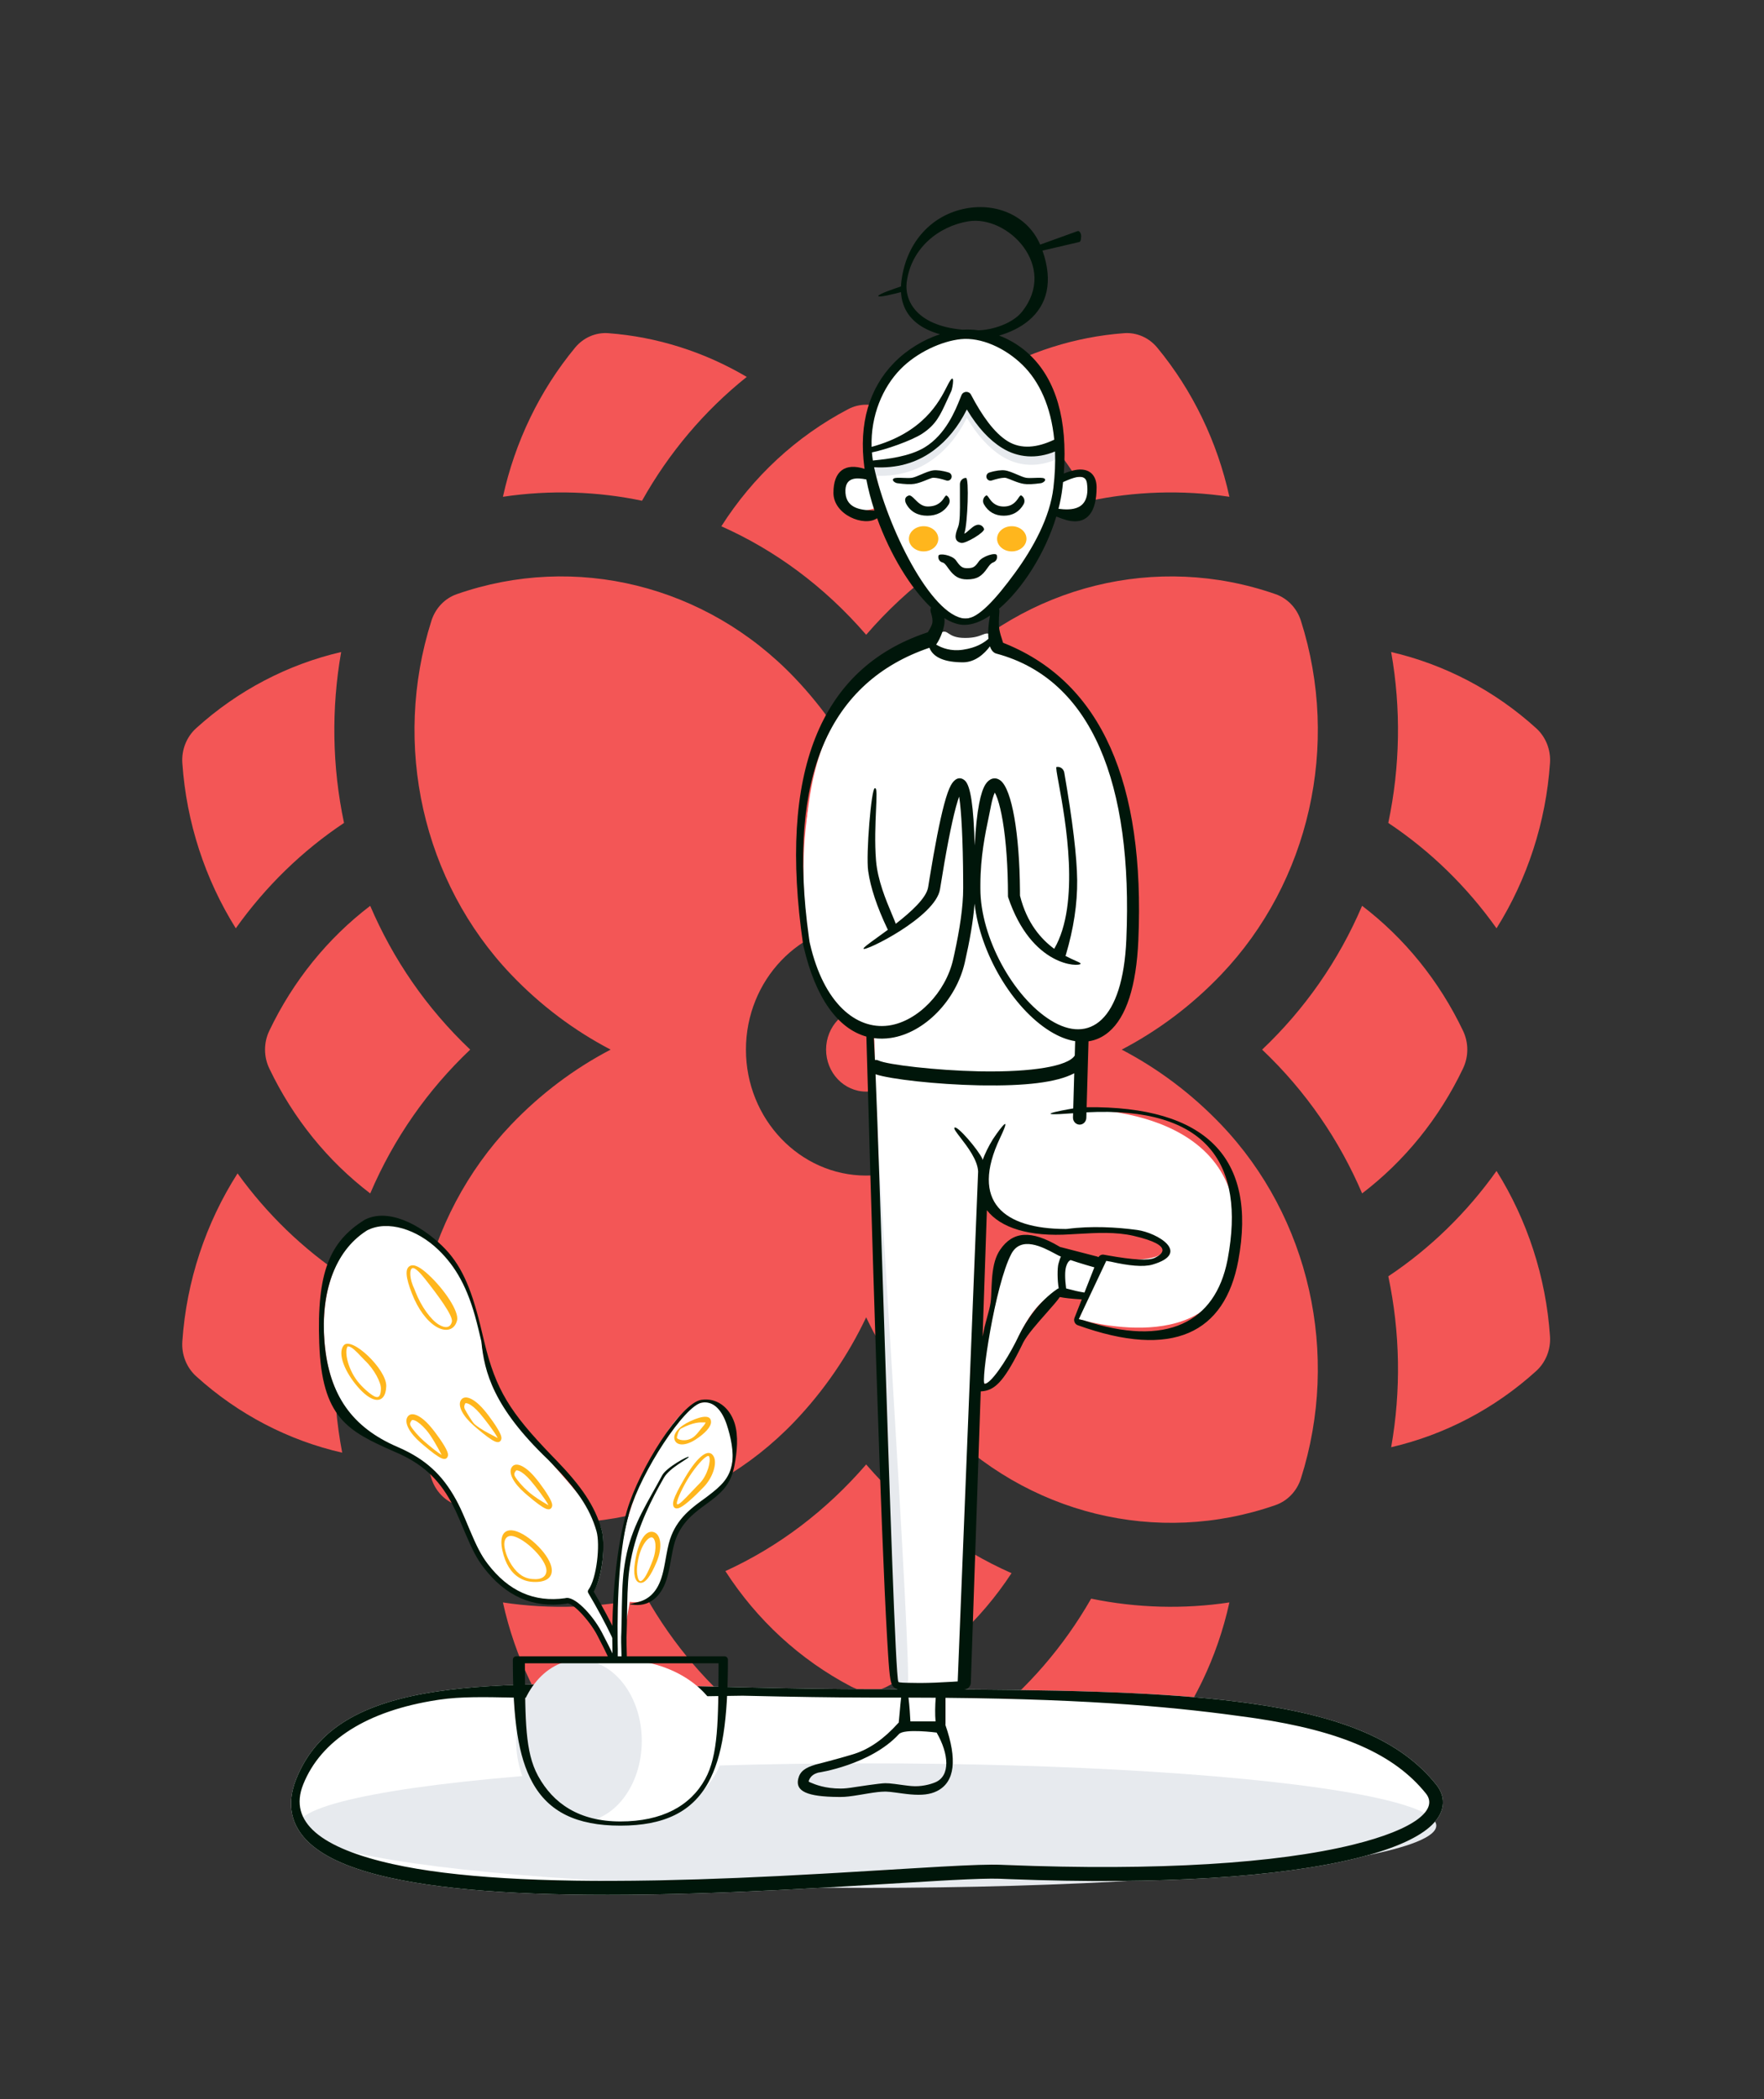 <svg width="390" height="464" viewBox="0 0 390 464" fill="none" xmlns="http://www.w3.org/2000/svg">
<rect x="0" y="0" width="390" height="464" fill="#333333" stroke="none"/>
<path fill-rule="evenodd" clip-rule="evenodd" d="M165.096 83.309C155.723 90.795 147.873 100.093 141.948 110.679C132.242 108.649 121.782 108.218 111.192 109.806C113.85 97.712 119.296 86.328 127.164 76.819C128.995 74.617 131.706 73.435 134.488 73.645C145.315 74.45 155.77 77.809 165.096 83.309ZM191.499 140.307C200.877 129.453 211.85 121.512 223.519 116.327C216.573 105.42 206.969 96.456 195.463 90.43C192.97 89.124 190.029 89.124 187.536 90.43C176.03 96.456 166.425 105.42 159.479 116.327C171.15 121.512 182.121 129.453 191.499 140.307ZM247.997 231.999C256.089 227.774 263.513 222.193 269.987 215.413C289.52 194.947 296.36 164.676 287.613 137.195C286.732 134.429 284.653 132.252 282.013 131.33C255.799 122.18 226.892 129.313 207.335 149.791C200.861 156.571 195.528 164.348 191.499 172.83C187.471 164.348 182.137 156.571 175.664 149.791C156.124 129.332 127.223 122.167 100.986 131.33C98.339 132.252 96.266 134.429 95.386 137.195C86.65 164.651 93.46 194.929 113.011 215.413C119.479 222.187 126.91 227.774 135.002 231.999C126.91 236.225 119.485 241.805 113.011 248.586C93.478 269.051 86.638 299.323 95.386 326.804C96.266 329.569 98.345 331.747 100.986 332.669C127.199 341.819 156.107 334.686 175.664 314.208C182.137 307.427 187.471 299.65 191.499 291.169C195.528 299.65 200.861 307.427 207.335 314.208C226.981 334.785 255.917 341.782 282.013 332.669C284.659 331.747 286.732 329.569 287.613 326.804C296.349 299.347 289.538 269.07 269.987 248.586C263.519 241.811 256.089 236.225 247.997 231.999ZM323.466 236.151C318.162 247.262 310.477 256.672 301.151 263.78C296.139 252.074 288.805 241.254 279.042 231.999C288.408 223.121 295.923 212.433 301.145 200.212C310.471 207.321 318.162 216.737 323.466 227.848C324.712 230.459 324.712 233.54 323.466 236.151ZM81.854 263.786C87.076 251.566 94.59 240.877 103.957 231.999C94.194 222.745 86.86 211.924 81.848 200.218C72.521 207.327 64.837 216.737 59.532 227.848C58.286 230.459 58.286 233.54 59.532 236.151C64.837 247.262 72.527 256.678 81.854 263.786ZM223.637 347.721C216.733 358.251 207.329 366.912 196.112 372.789C193.681 374.057 190.76 374.128 188.192 372.789C176.815 366.831 167.3 358.003 160.371 347.263C172.112 341.894 182.655 333.927 191.499 323.692C200.892 334.562 211.9 342.519 223.637 347.721ZM339.656 303.016C330.424 311.399 319.337 317.153 307.571 319.881C309.774 307.409 309.574 294.577 306.939 282.105C316.165 275.956 324.281 268.074 330.867 258.812C337.654 269.651 341.794 282.241 342.686 295.345C342.887 298.258 341.759 301.098 339.656 303.016ZM255.835 387.179C263.708 377.671 269.148 366.281 271.806 354.186C261.708 355.716 251.238 355.42 241.239 353.351C235.191 363.918 227.211 373.167 217.707 380.578C227.081 386.146 237.613 389.543 248.51 390.353C248.723 390.372 248.93 390.378 249.142 390.378C251.7 390.378 254.145 389.221 255.835 387.179ZM134.488 390.353C145.681 389.518 156.479 385.961 166.036 380.133C156.703 372.746 148.871 363.571 142.923 353.116C132.628 355.378 121.771 355.794 111.192 354.192C113.85 366.287 119.296 377.671 127.164 387.179C128.853 389.221 131.299 390.378 133.856 390.378C134.069 390.378 134.275 390.372 134.488 390.353ZM271.806 109.806C261.217 108.218 250.757 108.649 241.05 110.679C235.126 100.093 227.276 90.795 217.902 83.309C227.229 77.809 237.684 74.45 248.51 73.645C251.292 73.435 254.004 74.617 255.835 76.819C263.702 86.328 269.148 97.712 271.806 109.806ZM43.342 304.173C52.634 312.612 63.797 318.384 75.652 321.087C73.212 308.238 73.342 294.973 76.065 282.105C67.016 276.079 59.036 268.389 52.521 259.357C45.504 270.332 41.216 283.151 40.312 296.501C40.111 299.415 41.24 302.255 43.342 304.173ZM342.686 168.654C341.794 181.757 337.654 194.347 330.867 205.186C324.281 195.919 316.165 188.043 306.933 181.893C309.568 169.427 309.774 156.59 307.571 144.118C319.337 146.846 330.424 152.6 339.656 160.983C341.759 162.9 342.887 165.74 342.686 168.654ZM52.132 205.186C58.717 195.925 66.833 188.043 76.059 181.893C73.425 169.421 73.23 156.584 75.427 144.118C63.661 146.846 52.575 152.6 43.342 160.983C41.24 162.9 40.111 165.74 40.312 168.654C41.204 181.757 45.345 194.347 52.132 205.186ZM164.919 231.999C164.919 216.65 176.845 204.159 191.499 204.159C206.154 204.159 218.079 216.65 218.079 231.999C218.079 247.348 206.154 259.839 191.499 259.839C176.845 259.839 164.919 247.348 164.919 231.999ZM182.639 231.999C182.639 237.122 186.609 241.279 191.499 241.279C196.39 241.279 200.359 237.122 200.359 231.999C200.359 226.877 196.39 222.719 191.499 222.719C186.609 222.719 182.639 226.877 182.639 231.999Z" fill="#F35656"/>
<path d="M122.571 372.237C112.052 372.325 103.783 372.815 96.782 373.848C79.95 376.334 69.942 382.171 65.509 393.18C63.246 398.801 64.335 403.658 68.491 407.441C72.059 410.689 77.863 413.145 85.764 414.944L86.205 415.043C99.721 418.048 118.911 419.135 143.247 418.753L144.743 418.728C156.176 418.522 167.898 418.03 182.007 417.235L196.055 416.401C200.99 416.103 206.075 415.797 207.885 415.696L210.334 415.563C215.533 415.292 218.885 415.191 220.954 415.259L223.273 415.351C256.81 416.637 282.981 414.881 299.819 410.74C307.499 408.851 312.994 406.509 316.067 403.844C319.395 400.957 319.97 397.483 317.502 394.415C309.805 384.844 297.172 379.436 276.761 376.553L275.707 376.407C258.748 374.102 237.656 373.394 197.574 373.366L191.807 373.36C184.007 373.337 176.54 373.225 166.628 373.003L142.246 372.422C134.949 372.263 130.844 372.213 126.271 372.22L122.571 372.237Z" fill="white"/>
<ellipse cx="191.686" cy="403.519" rx="125.857" ry="13.76" fill="#E7EAEE"/>
<path fill-rule="evenodd" clip-rule="evenodd" d="M217.5 305.822C219.785 306.244 221.35 303.906 224.888 296.11L225.148 295.545L225.406 295.006C229.622 286.321 234.499 283.552 240.035 286.7L242.256 279.833L241.51 279.474L240.792 279.135C229.3 273.756 223.093 273.429 222.171 278.154L222.08 278.67L222.003 279.086C221.328 282.688 219.679 289.625 218.486 295.531L218.285 296.538C217.289 301.599 216.706 305.675 217.5 305.822Z" fill="white"/>
<path fill-rule="evenodd" clip-rule="evenodd" d="M193.026 236.172C193.026 236.172 209.827 238.504 218.325 238.1C226.823 237.696 239.25 233.974 239.25 233.974L238.955 245.213C238.955 245.213 278.598 244.375 272.612 278.389C268.669 300.793 238.498 291.58 238.498 291.58L244.268 278.389C244.268 278.389 262.365 279.76 255.775 273.993C254.553 272.923 246.738 271.447 236.454 271.736C227.62 271.983 219.947 269.212 219.149 266.723C216.156 257.393 220.502 252.485 220.502 252.485C220.502 252.485 216.298 254.628 217.096 259.839C217.893 265.05 212.018 371.747 212.018 371.747C212.018 371.747 206.702 372.734 204.029 372.734C201.356 372.734 197.676 371.747 197.676 371.747L193.026 236.172Z" fill="white"/>
<path fill-rule="evenodd" clip-rule="evenodd" d="M193.026 236.172C193.026 236.172 201.888 372.627 200.654 372.413C199.724 372.252 197.676 371.747 197.676 371.747L193.026 236.172Z" fill="#E7EAEE"/>
<path fill-rule="evenodd" clip-rule="evenodd" d="M200.324 373.849C200.906 379.218 199.817 381.37 199.961 381.37C202.336 381.37 203.754 381.321 207.564 381.01C207.564 381.01 207.351 378.698 207.351 377.61C207.351 376.311 207.564 373.849 207.564 373.849H200.324Z" fill="white"/>
<path d="M194.453 112.007C194.453 112.007 185.593 115.492 185.593 108.932C185.593 102.372 192.429 105.642 192.429 105.642" fill="white"/>
<path d="M233.437 112.692C235.297 113.125 241.116 116.926 241.116 107.723C241.116 103.331 234.471 106.504 234.471 106.504" fill="white"/>
<path d="M212.293 74.312C204.974 75.056 189.633 82.346 192.426 103.175C194.591 119.321 206.122 136.725 213.207 136.725C220.163 136.725 231.875 122.074 233.576 107.649C237.049 78.19 219.613 73.568 212.293 74.312Z" fill="white"/>
<path fill-rule="evenodd" clip-rule="evenodd" d="M212.565 89.217C212.954 88.271 214.211 88.208 214.685 89.111C217.1 93.713 219.806 96.921 222.783 98.757C225.789 100.611 229.336 100.794 232.954 99.095C233.549 98.815 234.248 99.094 234.515 99.718C234.782 100.341 234.516 101.073 233.921 101.353C229.609 103.378 225.255 103.153 221.584 100.89C218.723 99.125 216.147 96.321 213.843 92.493L213.759 92.35L213.683 92.505C211.823 96.204 209.423 99.158 206.484 101.353L206.189 101.57C202.489 104.237 198.147 105.422 193.205 105.13C192.554 105.091 192.056 104.507 192.093 103.825C192.129 103.143 192.687 102.621 193.339 102.659C197.772 102.921 201.594 101.877 204.849 99.531C208.135 97.162 210.706 93.734 212.565 89.217Z" fill="#E7EAEE"/>
<path fill-rule="evenodd" clip-rule="evenodd" d="M250.347 207.733C249.634 221.774 244.625 227.732 238.366 228.588C237.534 228.702 238.698 233.706 237.974 234.362C233.849 238.1 226.576 238.261 215.171 238.37C204.847 238.468 198.189 237.595 193.562 235.608C193.208 235.456 193.527 229.158 193.161 229.124C187.365 228.588 180.688 223.2 179.065 208.547C173.572 158.935 190.094 149.346 205.819 141.441C206.672 141.013 207.136 140.266 207.983 139.841C209.771 138.945 209.305 141.007 213.368 141.007C217.431 141.007 217.431 139.391 219.261 140.307C219.944 140.648 220.057 142.782 220.736 143.158C236.828 152.052 252.316 168.924 250.347 207.733Z" fill="white"/>
<path fill-rule="evenodd" clip-rule="evenodd" d="M220.736 143.158C241.986 151.213 251.857 172.738 250.347 207.733C248.537 249.69 203.04 212.129 218.208 175.983C221.821 167.372 226.569 203.833 226.621 203.987C227.831 207.572 231.526 210.353 235.263 211.839C235.263 211.839 236.935 186.567 234.028 174.652C231.293 163.445 220.736 143.158 220.736 143.158Z" fill="white"/>
<path fill-rule="evenodd" clip-rule="evenodd" d="M207.053 134.869C207.053 134.869 207.65 136.744 207.442 137.903C207.235 139.062 205.967 140.937 205.967 140.937C205.967 140.937 170.691 152.207 178.86 208.455C187.947 249.247 219.806 222.719 214.278 190.193C214.049 166.04 208.828 174.218 204.907 200.832C203.947 207.343 192.158 209.192 192.158 209.192" fill="white"/>
<ellipse cx="223.691" cy="119.093" rx="3.249" ry="2.784" fill="#FFB61D"/>
<ellipse cx="204.199" cy="119.093" rx="3.249" ry="2.784" fill="#FFB61D"/>
<path d="M207.476 122.848C207.616 122.181 210.525 122.704 211.343 123.844L211.595 124.197C212.358 125.255 212.822 125.589 213.806 125.589C215.062 125.589 215.49 125.353 216.204 124.374L216.395 124.105C217.224 122.915 220.15 122.051 220.372 122.694C220.594 123.336 220.277 124.046 219.663 124.278C219.203 124.452 218.942 124.681 218.493 125.296L218.283 125.593C217.057 127.352 216.037 128.064 213.806 128.064C211.994 128.064 210.944 127.353 209.825 125.846L209.454 125.331L209.287 125.103C208.918 124.614 208.693 124.416 208.431 124.338L208.375 124.323C207.738 124.176 207.335 123.515 207.476 122.848Z" fill="#00160A"/>
<path d="M209.771 104.451C208.363 104 207.08 103.871 206.338 103.965C205.54 104.067 204.53 104.498 203.599 104.896C202.853 105.214 202.157 105.512 201.66 105.601C201.166 105.69 200.425 105.661 199.703 105.633C198.791 105.597 197.909 105.563 197.594 105.769C197.03 106.137 197.872 106.733 198.364 106.801C200.066 107.037 201.306 107.093 202.127 106.955C202.856 106.833 203.513 106.622 204.407 106.263L205.339 105.891C205.959 105.65 206.119 105.611 206.338 105.606L206.492 105.606C207.116 105.622 208.038 105.818 209.231 106.201C209.705 106.353 210.21 106.084 210.359 105.601C210.508 105.118 210.245 104.603 209.771 104.451Z" fill="#00160A"/>
<path d="M213.253 117.729C213.92 115.69 214.306 105.645 213.572 105.637C212.838 105.629 212.237 106.246 212.229 107.015C212.219 108.096 212.225 109.132 212.231 110.105C212.25 113.022 212.264 115.356 211.798 116.549L211.699 116.796C211.098 118.359 210.929 119.69 212.537 120.001C213.497 120.187 217.808 117.626 217.559 116.903C217.311 116.179 216.55 115.804 215.859 116.064L215.678 116.131C215.268 116.282 214.731 116.752 214.249 117.175C213.82 117.551 213.433 117.89 213.215 117.935L213.18 117.942L213.253 117.729Z" fill="#00160A"/>
<path d="M218.71 104.451C220.118 104 221.401 103.871 222.143 103.965C222.941 104.067 223.951 104.498 224.882 104.896C225.628 105.214 226.324 105.512 226.821 105.601C227.315 105.69 228.055 105.661 228.777 105.633C229.69 105.597 230.572 105.563 230.887 105.769C231.451 106.137 230.609 106.733 230.117 106.801C228.415 107.037 227.175 107.093 226.354 106.955C225.625 106.833 224.968 106.622 224.074 106.263L223.142 105.891C222.521 105.65 222.362 105.611 222.143 105.606L221.989 105.606C221.365 105.622 220.443 105.818 219.25 106.201C218.776 106.353 218.27 106.084 218.121 105.601C217.972 105.118 218.236 104.603 218.71 104.451Z" fill="#00160A"/>
<path d="M226.315 111.445C226.686 110.782 226.473 109.929 225.84 109.54C225.617 109.403 225.44 109.664 225.171 110.058C224.678 110.782 223.878 111.958 221.919 111.958C219.946 111.958 219.137 110.771 218.644 110.049C218.382 109.664 218.209 109.411 217.999 109.54C217.365 109.929 217.153 110.782 217.524 111.445C218.461 113.119 219.985 113.989 221.919 113.989C223.854 113.989 225.378 113.119 226.315 111.445Z" fill="#00160A"/>
<path d="M209.349 109.571C209.966 109.987 210.144 110.849 209.746 111.495C208.729 113.15 207.103 113.989 205.035 113.989C202.952 113.989 201.343 113.134 200.395 111.447C200.023 110.784 199.88 109.89 200.867 109.541C201.299 109.389 201.736 109.83 202.276 110.375C202.972 111.077 203.839 111.951 205.085 111.951C207.442 111.951 208.277 110.714 208.753 110.008C208.993 109.652 209.142 109.432 209.349 109.571Z" fill="#00160A"/>
<path fill-rule="evenodd" clip-rule="evenodd" d="M213.559 46.072C206.112 47.464 200.408 53.373 199.294 62.104C199.241 62.519 199.206 62.923 199.189 63.318C197.898 63.742 194.076 65.035 194.181 65.438C194.278 65.814 197.669 64.969 199.197 64.569C199.419 68.396 201.483 71.14 204.962 72.819C205.847 73.247 206.799 73.597 207.81 73.88C204.215 75.066 200.54 77.236 197.637 80.217C192.273 85.726 189.786 93.496 191.11 103.368C191.122 103.457 191.135 103.547 191.147 103.636C186.868 102.255 184.264 104.087 184.264 108.932C184.264 113.793 191.05 116.524 193.92 114.548C196.813 122.572 201.318 129.99 205.847 134.284C205.71 134.595 205.681 134.959 205.792 135.309C206.125 136.355 206.226 137.144 206.136 137.646L206.117 137.738C206.015 138.181 205.721 138.813 205.227 139.603L205.132 139.751L204.856 139.842C181.141 147.82 172.067 170.937 177.546 208.665L177.566 208.772L177.667 209.217C180.311 220.689 185.315 227.383 191.549 229.118C191.549 229.149 191.549 229.18 191.549 229.212C192.639 267.855 193.591 298.645 194.407 321.583L194.703 329.728L194.998 337.449C195.415 348.061 195.79 356.219 196.122 361.928L196.334 365.431C196.698 371.163 196.911 372.425 197.692 373.003L197.769 373.056L197.827 373.093C197.995 373.195 198.202 373.286 198.449 373.367C198.159 373.367 197.867 373.366 197.574 373.366L191.807 373.36C184.007 373.337 176.54 373.225 166.628 373.003L142.246 372.422C134.949 372.262 130.844 372.213 126.271 372.22L122.571 372.237C112.052 372.324 103.783 372.815 96.782 373.848C79.95 376.334 69.942 382.171 65.509 393.18C63.246 398.801 64.335 403.658 68.491 407.441C72.059 410.689 77.863 413.145 85.764 414.944L86.205 415.043C99.721 418.048 118.911 419.135 143.247 418.753L144.743 418.728C156.176 418.522 167.898 418.03 182.007 417.235L196.055 416.401C200.99 416.103 206.075 415.797 207.885 415.696L210.334 415.563C215.533 415.292 218.885 415.191 220.954 415.259L223.273 415.351C256.81 416.637 282.981 414.881 299.819 410.74C307.499 408.851 312.994 406.509 316.067 403.844C319.395 400.957 319.97 397.483 317.502 394.415C309.805 384.844 297.172 379.436 276.761 376.553L275.707 376.407C261.084 374.42 243.388 373.619 213.095 373.419L213.261 373.407C214.014 373.354 214.607 372.714 214.636 371.924L216.828 307.53C216.89 307.532 216.953 307.53 217.019 307.525C219.883 307.319 221.822 305.465 225.355 298.493L225.775 297.654L226.256 296.68C227.117 295.014 229.404 292.426 231.365 290.209L231.366 290.208C232.653 288.753 233.799 287.456 234.308 286.684C235.365 286.901 236.899 287.071 238.912 287.194L239.164 287.209L237.567 291.272L237.536 291.358C237.337 291.995 237.66 292.691 238.275 292.913C259.352 300.506 270.811 294.58 273.771 278.625C277.992 255.87 266.568 244.437 240.243 244.728L240.658 230.162C242.276 229.923 243.79 229.24 245.149 228.086C248.992 224.819 251.233 218.048 251.675 207.795C253.178 172.963 243.471 151.033 222.488 142.363L221.774 142.076L221.707 141.879C221.338 140.784 221.09 139.897 220.964 139.229L220.937 139.079C220.805 138.296 220.805 136.988 220.953 135.197C220.971 134.974 220.938 134.759 220.864 134.564C226.033 130.184 231.078 122.314 233.541 114.175L233.603 114.197C233.629 114.207 233.655 114.216 233.683 114.227L234.817 114.649C235.561 114.911 236.184 115.08 236.822 115.168C240.318 115.649 242.445 113.262 242.445 107.723C242.445 105.63 241.483 104.182 239.684 103.851C238.508 103.635 237.031 103.921 235.196 104.67C236.071 92.631 233.379 84.02 227.89 78.638C225.822 76.611 223.402 75.125 220.89 74.166C223.225 73.511 225.565 72.404 227.384 70.889C231.558 67.413 232.875 62.184 230.48 55.394L238.619 53.491L238.685 53.468C238.958 53.349 239.026 52.639 239.026 52.108C239.026 51.578 238.611 50.97 238.297 51.063L229.97 54.068C227.292 47.839 220.542 44.768 213.559 46.072ZM200.857 375.226L201.257 375.227C203.174 375.23 205.047 375.239 206.876 375.252C206.735 376.933 206.701 378.981 206.841 380.48H201.279C201.225 379.281 201.082 377.062 200.857 375.226ZM199.226 375.225C199.099 376.286 198.996 377.483 198.903 378.559C198.83 379.404 198.764 380.174 198.697 380.745C198.652 380.783 198.608 380.824 198.568 380.869C195.458 384.329 192.241 386.581 188.917 387.649L188.375 387.819C185.533 388.689 180.209 390.061 180.315 390.03C177.995 390.723 176.871 391.521 176.476 393.187C175.826 395.931 178.477 397.136 185.353 397.183L185.876 397.184C187.005 397.182 188.002 397.062 190.196 396.698L191.903 396.413C193.624 396.133 194.643 396.013 195.575 396.003L195.979 396.006C196.469 396.02 196.974 396.073 198.08 396.221L199.432 396.405C200.214 396.51 200.766 396.574 201.35 396.624C203.767 396.833 205.613 396.658 207.159 395.881C211.161 393.87 211.648 388.868 209.029 381.296C209.026 381.287 209.023 381.278 209.019 381.269C209.033 381.185 209.04 381.098 209.04 381.01V375.269C242.452 375.578 261.067 377.458 276.367 379.619L277.542 379.789C296.597 382.615 308.257 387.721 315.244 396.408C318.064 399.915 312.977 404.327 299.143 407.729C282.43 411.839 256.143 413.572 222.355 412.219L221.328 412.178C218.91 412.077 214.841 412.213 208.099 412.586L201.899 412.951C199.54 413.092 196.824 413.256 194.257 413.411C190.42 413.643 186.914 413.855 185.422 413.941L181.851 414.146C168.36 414.906 157.062 415.388 146.118 415.608L144.693 415.635C119.853 416.082 100.337 415.023 86.818 412.017C71.122 408.527 63.657 402.806 67.049 394.382C70.96 384.668 81.103 378.13 96.719 375.746L97.194 375.674C101.862 374.985 107.131 375.093 113.304 375.219C116.375 375.282 119.671 375.349 123.227 375.326L126.274 375.313C131.22 375.306 164.189 374.804 164.189 374.804C175.731 375.072 183.947 375.2 192.72 375.219L199.226 375.225ZM218.875 136.071C216.913 137.376 214.978 138.117 213.207 138.117C211.816 138.117 210.324 137.584 208.793 136.619C208.847 137.174 208.833 137.686 208.749 138.16C208.568 139.17 207.998 140.961 207.052 142.36C207.025 142.399 206.997 142.436 206.968 142.471C208.236 143.224 210.197 144.006 212.904 143.609C215.886 143.171 217.534 142.061 218.534 141.198C218.379 139.541 218.579 137.575 218.875 136.071ZM218.861 142.857C217.623 144.553 215.536 146.393 212.904 146.393C208.937 146.393 206.331 145.361 205.484 143.174C183.544 150.635 173.877 171.393 178.836 207.144L178.984 208.19L179.065 208.547C182.108 221.785 189.288 227.6 196.357 226.693L196.574 226.663C202.903 225.731 209.073 219.349 210.725 212.077L210.969 210.982C212.201 205.368 212.949 200.406 212.949 196.327L212.945 194.635C212.904 185.75 212.541 179.174 212.085 176.274L212.052 176.076L212.002 176.22C211.809 176.766 211.603 177.435 211.386 178.224L211.321 178.464C210.324 182.169 209.154 188.191 207.823 196.556C206.846 202.705 191.145 210.423 190.91 209.694C190.837 209.467 192.124 208.539 193.952 207.22L193.954 207.219L193.961 207.213C194.674 206.7 195.468 206.126 196.296 205.513C196.267 205.455 196.237 205.395 196.207 205.331C193.893 200.471 192.468 196.206 191.942 192.521C191.421 188.877 192.636 174.214 193.408 174.218L193.505 174.222C193.894 174.25 193.809 176.15 193.682 178.967C193.544 182.037 193.356 186.196 193.681 190.207C194.034 194.562 195.878 198.949 197.158 201.997C197.512 202.838 197.823 203.577 198.047 204.186C201.431 201.556 204.823 198.479 205.201 196.099L205.503 194.224C206.7 186.885 207.767 181.469 208.704 177.928L208.762 177.709C209.276 175.801 209.755 174.438 210.228 173.571C210.971 172.209 212.098 171.5 213.281 172.486C214.596 173.581 215.253 178.292 215.495 186.881C215.696 183.034 216.031 179.92 216.484 177.588C216.862 175.639 217.323 174.228 217.898 173.336C218.715 172.07 219.991 171.638 221.152 172.488L221.231 172.548C223.725 174.548 225.406 184.249 225.504 196.864L225.509 197.919L225.533 198.067C227.056 204.097 230.213 207.611 233.077 209.717C238.922 199.685 235.52 181.101 234.077 173.217C233.661 170.946 233.408 169.562 233.586 169.529C234.388 169.377 235.156 169.935 235.302 170.776C237.149 181.472 238.099 189.38 238.151 194.54C238.203 199.76 237.368 205.261 235.653 211.041C235.628 211.125 235.597 211.205 235.561 211.281C236.434 211.751 237.202 212.091 237.78 212.347C238.528 212.678 238.961 212.87 238.905 213.024C238.643 213.742 228.05 213.742 222.868 198.263C222.85 198.209 222.851 198.132 222.851 198.063L222.851 198.039C222.851 191.582 222.429 185.825 221.687 181.433C221.349 179.433 220.955 177.781 220.533 176.568L220.477 176.409C220.289 175.889 220.104 175.482 219.946 175.2L219.939 175.187L219.906 175.256C219.628 175.856 219.343 176.831 219.088 178.143L219.047 178.361C218.917 179.053 218.757 179.821 218.58 180.661C217.821 184.286 216.775 189.272 216.751 195.485L216.75 196.413C216.75 207.251 224.024 220.375 232.293 225.518C240.886 230.861 248.246 225.609 249.02 207.67C250.506 173.223 241.425 150.142 220.285 144.467C219.594 144.282 219.141 143.683 218.861 142.857ZM215.466 199.733C215.165 203.58 214.398 207.932 213.31 212.721C211.415 221.067 204.402 228.322 196.944 229.42C195.655 229.61 194.399 229.621 193.184 229.455C193.259 230.591 193.344 232.228 193.438 234.293C193.704 234.255 193.983 234.291 194.246 234.415C196.192 235.331 206.964 236.598 216.321 236.794L217.016 236.807C228.146 236.982 236.117 235.686 237.614 233.307L237.705 230.13C235.903 229.846 234.021 229.095 232.117 227.911C223.885 222.792 216.718 210.759 215.466 199.733ZM186.922 108.932C186.692 105.327 189.479 105.564 191.537 105.975C191.975 108.259 192.585 110.565 193.331 112.837L193.226 112.834C190.94 112.767 187.16 112.658 186.922 108.932ZM235.033 106.559C234.991 106.975 234.945 107.395 234.895 107.82C234.714 109.354 234.416 110.909 234.019 112.462C236.682 112.792 241.141 112.974 240.308 106.779C239.984 104.366 237.015 105.675 235.033 106.559ZM212.81 72.874C213.946 72.803 215.123 72.845 216.315 73.002C219.332 72.963 223.846 71.522 225.914 68.952C234.027 58.872 222.778 47.451 214.04 48.928C207.551 50.024 201.429 54.796 200.454 62.431C199.986 66.099 202.273 71.94 212.81 72.874ZM195.456 291.923C196.69 329.838 198.018 370.654 198.618 371.747C198.719 371.938 200.259 371.953 201.48 371.965L201.482 371.965H201.488C201.808 371.968 202.107 371.971 202.351 371.977L203.008 371.988L203.754 371.989C205.563 371.979 207.843 371.891 210.591 371.722L211.736 371.649L216.252 258.929C216.128 256.365 213.87 253.435 212.351 251.464C211.448 250.291 210.806 249.459 211.033 249.246C211.633 248.684 216.327 254.197 217.192 256.147C217.209 256.213 217.227 256.302 217.248 256.41C217.781 254.947 218.531 253.412 219.507 251.817C219.859 251.242 224.326 244.752 221.139 251.443C214.316 265.771 222.045 271.595 235.537 271.646L235.587 271.646L235.593 271.646C235.705 271.647 235.788 271.648 235.972 271.624C241.225 270.924 246.926 271.247 251.417 271.861C255.831 272.464 263.461 276.966 254.825 279.507C252.761 280.115 249.445 279.748 245.616 278.876L244.579 278.696L238.498 291.58L239.548 291.818C257.977 297.955 268.665 292.228 271.369 278.582L271.451 278.153C275.309 257.356 267.028 244.486 240.21 245.859L240.175 247.08C240.151 247.934 239.47 248.605 238.655 248.579C237.839 248.554 237.199 247.84 237.223 246.987L237.25 246.06C227.859 246.782 234.009 245.547 237.28 244.996L237.502 237.223C233.635 239.284 226.511 240.053 217.039 239.901L216.262 239.887C207.085 239.694 196.817 238.541 193.575 237.448C194.066 249.216 194.745 270.087 195.456 291.92L195.456 291.923ZM241.949 280.124L239.757 285.699C238.238 285.457 237.191 285.176 236.405 284.964C236.145 284.894 235.913 284.832 235.703 284.782C235.417 282.566 235.424 280.959 235.691 280.011C235.923 279.187 236.258 278.722 236.695 278.513C237.637 278.835 238.746 279.186 240.021 279.566L240.981 279.847L241.949 280.124ZM233.705 284.936C233.821 284.857 233.943 284.797 234.069 284.755C233.751 282.972 233.749 280.259 234.015 279.312C234.197 278.667 234.351 278.159 234.558 277.75C234.254 277.641 233.792 277.393 233.224 277.088C230.607 275.685 225.728 273.07 223.58 277.174C219.955 284.099 216.77 305.854 217.697 305.86C219.015 305.869 222.367 300.959 224.573 296.598L224.67 296.403L225.239 295.244C226.97 291.727 229.737 287.664 233.705 284.936ZM244.053 277.327C243.58 277.24 243.112 277.46 242.858 277.87C242.757 277.805 242.646 277.756 242.525 277.725L234.346 275.609L234.166 275.502C227.947 271.82 223.925 272.133 221.119 276.234C220.124 277.688 219.626 279.516 219.386 281.942L219.358 282.249L219.323 282.667C219.291 283.088 219.266 283.522 219.24 284.058L219.14 286.295L219.122 286.634C219.091 287.161 219.06 287.504 219.015 287.827L218.987 288.02L218.896 288.539L218.841 288.807C218.809 288.951 218.771 289.117 218.721 289.323L218.575 289.902L217.688 293.255C217.53 294.021 217.38 294.742 217.24 295.418L218.191 267.487C221.179 271.372 227.528 273.418 236.598 272.827L237.346 272.783C237.697 272.764 238.051 272.744 238.409 272.724L238.42 272.723L238.485 272.72L238.499 272.719C242.449 272.496 246.736 272.255 250.619 273.159C260.304 275.412 256.343 277.483 255.49 277.929L255.439 277.955L255.413 277.969L255.302 278.024C253.938 278.66 250.737 278.531 244.688 277.443L244.053 277.327ZM180.64 391.89L180.962 391.791C180.806 391.841 192.487 390.108 198.739 383.296C199.919 382.011 207.08 382.955 207.08 382.955L207.087 382.974C209.783 387.649 210.171 392.509 206.79 393.943C205.596 394.449 203.58 394.953 201.544 394.777L201.248 394.75L200.831 394.706C200.545 394.674 200.236 394.636 199.875 394.588L197.863 394.316C196.804 394.181 196.336 394.147 195.697 394.147C194.579 394.147 189.209 394.974 189.209 394.974C187.57 395.237 186.736 395.327 185.873 395.328C182.421 395.333 180.247 394.444 179.177 393.988L179.075 393.943C178.98 393.897 178.902 393.853 178.841 393.811L178.775 393.762L178.77 393.783C178.893 393.26 179.312 392.314 180.64 391.89ZM232.896 107.82C233.233 104.956 233.345 102.28 233.255 99.791C229.163 101.494 225.066 101.181 221.584 99.034C218.723 97.269 216.147 94.465 213.843 90.637L213.759 90.495L213.683 90.649C211.823 94.348 209.423 97.302 206.484 99.497L206.189 99.714C202.501 102.372 198.175 103.559 193.252 103.277L193.272 103.368C196.079 116.309 205.835 136.247 213.368 136.725C216.25 136.908 220.431 132.033 224.309 126.748C228.495 121.042 232.127 114.34 232.896 107.82ZM226.074 80.671C229.76 84.285 232.362 89.806 233.083 97.187C233.04 97.202 232.996 97.219 232.954 97.239C229.336 98.938 225.789 99.374 222.783 97.52C219.805 95.684 217.1 91.858 214.685 87.255C214.211 86.352 212.954 86.415 212.564 87.361C212.487 87.549 212.403 87.76 212.31 87.992C211.243 90.666 209.097 96.041 204.442 98.878C201.053 100.944 196.053 101.467 193.584 101.725L193.581 101.725L193.577 101.725C193.357 101.749 193.157 101.769 192.98 101.789C192.889 101.187 192.819 100.589 192.771 99.995C195.592 99.46 201.521 97.414 203.905 95.846C206.928 93.857 207.854 91.827 209.393 88.452C209.675 87.833 209.978 87.169 210.318 86.452C210.612 85.833 211.308 81.708 209.658 84.845C209.557 85.036 209.451 85.244 209.337 85.467L209.336 85.468L209.336 85.469L209.336 85.47C207.619 88.831 204.131 95.66 192.702 98.775C192.48 91.845 195.155 85.635 199.066 81.618C202.719 77.868 208.243 75.388 212.441 74.961C216.857 74.513 222.196 76.869 226.074 80.671Z" fill="#00160A"/>
<path fill-rule="evenodd" clip-rule="evenodd" d="M106.515 296.856C105.808 288.962 102.3 281.148 96.742 275.783C92.695 271.876 86.895 268.605 81.483 271.402C73.156 276.608 70.92 287.29 71.76 296.856C72.8 308.711 78.088 316.022 88.245 320.389C93.969 322.848 97.773 326.093 100.88 331.748C103.365 336.269 104.814 341.931 107.937 346.03C112.606 352.157 118.449 354.881 125.65 353.863C127.078 353.863 131.676 358.348 133.113 361.064C136.865 368.157 140.086 375.647 141.565 383.656C141.996 385.994 141.691 394.737 143.214 396.425C145.999 399.511 145.183 393.568 145.017 391.774C143.633 376.917 138.541 364.26 131.148 351.771C133.419 348.664 133.747 340.756 133.033 338.261C131.148 330.528 107.939 312.748 106.515 296.856Z" fill="white"/>
<path fill-rule="evenodd" clip-rule="evenodd" d="M80.63 269.61L80.589 269.634C72.854 274.469 70.025 281.226 70.581 296.912C71.164 313.394 76.872 316.316 87.118 320.825L87.43 320.961C93.182 323.433 96.81 326.655 99.778 332.056L100.015 332.497C100.534 333.476 100.997 334.475 101.65 336.001L102.82 338.781C104.399 342.512 105.405 344.474 106.885 346.416C111.741 352.789 117.815 355.512 125.139 354.477L125.208 354.462L125.276 354.439C126.411 353.972 130.269 358.082 132.005 361.364C136.223 369.336 138.946 376.288 140.302 383.285L140.394 383.773C140.481 384.247 140.539 384.976 140.606 386.361L140.698 388.411C140.72 388.889 140.741 389.305 140.763 389.698L140.776 389.932C140.996 393.746 141.358 395.924 142.194 396.85C143.311 398.087 144.341 398.321 144.906 397.246C145.228 396.634 145.303 395.648 145.234 394.259L145.206 393.795C145.19 393.558 145.17 393.311 145.146 393.047L144.955 391.099C143.601 377.59 139.195 365.332 131.415 352.049L131.264 351.792L131.36 351.631C133.222 348.412 133.901 341.203 133.009 338.084C131.483 332.754 128.466 328.441 122.976 322.753L122.02 321.767C112.737 312.149 109.623 307.188 107.071 296.603L106.193 292.941L106.171 292.851C104.075 284.389 101.876 279.353 97.717 275.339C92.727 270.522 85.713 266.983 80.63 269.61ZM96.916 276.249C100.732 279.931 103.429 284.584 105.41 292.335L105.836 294.049L106.428 296.538C107.071 303.21 109.057 311.07 121.19 322.647L121.835 323.313C127.393 329.027 130.394 333.259 131.877 338.439C132.72 341.385 131.948 348.85 130.088 351.395C129.939 351.599 129.926 351.878 130.055 352.097C137.967 365.461 142.423 377.711 143.779 391.219L143.945 392.902L143.991 393.412C144.012 393.655 144.029 393.884 144.042 394.105L144.054 394.323C144.111 395.478 144.048 396.313 143.871 396.649L143.863 396.671L143.884 396.678C143.727 396.642 143.438 396.427 143.053 396C142.518 395.407 142.172 393.394 141.971 390.125L141.929 389.39L141.775 386.086C141.713 384.834 141.656 384.131 141.567 383.615L141.554 383.539C140.205 376.23 137.409 369.026 133.039 360.764L132.943 360.585C130.899 356.824 126.93 352.614 124.937 353.254L124.925 353.257L124.981 353.25C118.079 354.226 112.411 351.685 107.808 345.644C106.368 343.754 105.382 341.803 103.762 337.952L102.927 335.963C102.046 333.884 101.502 332.713 100.801 331.439C97.756 325.897 94.007 322.514 88.203 319.957L87.879 319.816C77.834 315.498 72.769 308.323 71.757 296.799L71.728 296.455C70.875 285.812 73.925 276.634 80.966 272.079L81.174 271.946L81.153 271.957C85.716 269.599 92.248 271.742 96.916 276.249Z" fill="#00160A"/>
<path fill-rule="evenodd" clip-rule="evenodd" d="M139.233 354.052C142.65 354.602 145.627 352.506 146.773 349.014C147.763 345.996 147.86 342.485 148.985 339.63C149.76 337.665 150.992 335.996 152.5 334.584C156.475 330.862 160.626 329.93 161.811 323.752C162.74 318.909 161.587 309.036 155.133 310.02C150.643 310.708 147.014 316.992 144.923 320.956C142.335 325.86 139.921 331.115 138.561 336.502C136.321 345.376 136.018 355.225 135.99 364.313C135.987 365.408 135.769 378.786 137.262 378.566C138.741 378.349 137.805 364.463 137.931 361.588" fill="white"/>
<path fill-rule="evenodd" clip-rule="evenodd" d="M90.624 279.823C89.486 280.434 89.709 282.4 91.07 285.909C92.434 289.424 94.445 292.071 96.499 293.275C98.6 294.507 100.519 293.999 101.05 291.839C101.528 289.891 98.255 285.016 94.78 281.793C92.972 280.115 91.56 279.32 90.624 279.823ZM93.997 282.719C96.786 286.251 100.224 290.854 99.906 292.15C99.594 293.417 98.568 293.689 97.076 292.814C95.276 291.76 93.111 288.767 91.842 285.495L91.655 285.003C90.495 282.659 90.498 280.544 91.163 280.305C91.796 280.078 93.168 281.669 93.997 282.719ZM149.152 318.25C148.688 316.922 150.082 315.286 152.654 314.108C155.415 312.842 157.211 312.751 157.203 314.326C157.196 315.39 155.826 316.877 153.736 318.214C151.616 319.569 149.638 319.642 149.152 318.25ZM156.004 314.41C155.957 314.403 155.898 314.399 155.826 314.399L155.748 314.402C155.671 314.406 155.577 314.403 155.463 314.399C154.755 314.378 153.298 314.335 150.573 315.751C149.989 316.054 149.615 317.667 149.671 317.825C149.804 318.207 151.545 318.784 153.12 317.777C153.776 317.357 154.352 316.616 154.82 316.014C155.017 315.76 155.196 315.531 155.353 315.361C155.706 314.977 155.921 314.645 155.994 314.444L156.004 314.41ZM151.546 326.44L151.261 326.924C150.012 329.058 149.257 330.57 148.953 331.525C148.548 332.802 148.982 333.705 150.11 333.318C151.139 332.966 153.121 331.221 155.587 328.673C157.582 326.611 158.58 323.478 157.815 321.977C156.775 319.937 154.348 321.721 151.546 326.44ZM156.773 321.941C157.245 322.867 156.421 326.073 154.757 327.792L154.199 328.363C153.765 328.802 153.301 329.294 152.84 329.783L152.84 329.783L152.84 329.783C151.425 331.283 150.046 332.744 149.715 332.489C149.329 332.192 150.585 329.407 151.959 327.093C153.283 324.862 155.019 322.803 155.898 322.158C156.469 321.738 156.674 321.747 156.773 321.941ZM140.353 345.524C140.018 347.857 140.318 349.599 141.442 349.84C142.599 350.088 143.827 348.475 145.197 345.185C146.504 342.044 146.162 339.067 144.452 338.616C142.687 338.151 141.084 340.727 140.388 345.286L140.353 345.524ZM144.163 339.816C144.927 340.018 145.323 342.116 144.335 344.81C143.558 346.926 141.442 351.951 140.883 348.017C140.797 347.419 140.797 346.636 140.93 345.708L141.002 345.239C141.611 341.491 143.382 339.61 144.163 339.816ZM79.157 306.613C76.264 303.308 74.551 299.189 75.974 297.388C77.671 295.241 85.499 302.668 85.396 306.378C85.337 308.544 84.437 309.655 82.946 309.371C81.841 309.16 80.494 308.141 79.157 306.613ZM76.88 297.564L76.839 297.621C76.064 298.798 76.97 302.958 79.437 305.777C80.615 307.122 82.369 308.622 83.158 308.772C83.817 308.898 84.174 308.456 84.216 306.961C84.253 305.589 82.795 302.718 80.66 300.692C80.424 300.468 80.142 300.166 79.836 299.839L79.835 299.839L79.835 299.838L79.835 299.838C78.907 298.846 77.759 297.617 77.007 297.608C76.887 297.606 76.861 297.593 76.88 297.564ZM76.88 297.564L76.885 297.558C76.883 297.56 76.881 297.562 76.88 297.564ZM111.07 342.693C111.729 345.697 113.033 347.652 114.797 348.724C115.994 349.451 117.105 349.664 118.378 349.664C121.109 349.664 122.376 348.39 121.901 346.32C121.544 344.767 120.173 342.838 118.346 341.157C116.524 339.48 114.57 338.343 113.15 338.251C111.209 338.124 110.427 339.766 111.07 342.693ZM113.076 339.486C114.175 339.557 115.923 340.574 117.566 342.086C119.227 343.615 120.464 345.355 120.752 346.609C121.028 347.809 120.414 349.045 118.378 349.045C117.294 349.045 116.371 348.868 115.39 348.272C113.918 347.378 112.219 345.096 111.63 342.415C111.141 340.186 112.095 339.421 113.076 339.486ZM116 329.985C113.555 327.857 112.385 325.621 113.089 324.39C113.891 322.989 115.992 323.9 118.12 326.35C119.452 327.882 121.316 330.533 121.867 331.842C122.091 332.376 122.167 332.773 121.995 333.136C121.736 333.685 121.22 333.7 120.616 333.441C119.846 333.11 118.543 332.162 116.617 330.518L116 329.985ZM114.79 325.127C114.531 325.015 114.325 324.975 114.19 324.992C114.128 324.999 114.112 325.009 114.102 325.027C114.087 325.053 114.061 325.087 114.028 325.129C113.862 325.342 113.544 325.751 113.82 326.278C114.255 327.109 115.64 328.682 116.755 329.652C118.244 330.948 119.804 331.857 120.733 332.399C120.907 332.5 121.058 332.588 121.183 332.664L121.262 332.71L121.175 332.538C120.533 331.31 118.482 328.635 117.378 327.335L117.247 327.182C116.319 326.115 115.463 325.42 114.79 325.127ZM90.053 313.254C89.349 314.485 90.519 316.721 92.964 318.849L93.581 319.382C95.507 321.026 96.81 321.974 97.58 322.305C98.184 322.564 98.7 322.549 98.959 322C99.131 321.637 99.055 321.24 98.831 320.706C98.28 319.397 96.416 316.746 95.084 315.214C92.956 312.764 90.855 311.853 90.053 313.254ZM91.154 313.856C91.289 313.839 91.495 313.879 91.754 313.991C92.427 314.284 93.283 314.979 94.211 316.046L94.342 316.199C95.446 317.499 96.906 320.175 97.548 321.402L97.635 321.574L97.557 321.528C96.764 321.048 95.486 320.055 93.719 318.516C92.604 317.546 91.219 315.973 90.784 315.142C90.508 314.615 90.826 314.206 90.992 313.993C91.025 313.951 91.051 313.917 91.066 313.891C91.076 313.873 91.092 313.863 91.154 313.856ZM104.777 315.137C102.332 313.009 101.162 310.773 101.866 309.542C102.669 308.141 104.77 309.052 106.898 311.502C108.229 313.034 110.094 315.685 110.644 316.994C110.868 317.528 110.944 317.925 110.773 318.288C110.514 318.837 109.997 318.852 109.394 318.593C108.623 318.262 107.32 317.314 105.395 315.67L104.777 315.137ZM103.567 310.279C103.308 310.167 103.102 310.127 102.968 310.144C102.905 310.151 102.89 310.161 102.88 310.179C102.877 310.183 102.874 310.189 102.871 310.194C102.77 310.369 102.47 310.889 102.79 311.502C103.225 312.332 104.495 314.434 104.941 314.804C106.267 315.904 107.931 316.756 109.033 317.321C109.428 317.524 109.751 317.689 109.961 317.816L110.039 317.862L109.952 317.69C109.31 316.462 107.26 313.787 106.155 312.487L106.024 312.334C105.096 311.267 104.241 310.572 103.567 310.279Z" fill="#FFB61D"/>
<path fill-rule="evenodd" clip-rule="evenodd" d="M155.047 309.408C158.308 308.911 161.191 310.886 162.389 314.498C163.331 317.335 162.925 321.088 162.39 323.874C161.705 327.447 160.277 329.357 157.131 331.722L155.241 333.112C154.588 333.599 154.052 334.023 153.54 334.465C153.318 334.657 153.102 334.849 152.893 335.045C151.372 336.47 150.237 338.076 149.531 339.867L149.434 340.118C149.06 341.122 148.824 342.118 148.482 343.974L148.189 345.599C147.892 347.215 147.668 348.189 147.332 349.215C146.039 353.153 143.309 355.239 139.734 354.664C139.411 354.612 138.352 354.696 140.726 354.192C143.099 353.688 145.095 352.222 146.214 348.813C146.529 347.853 146.743 346.922 147.031 345.355L147.325 343.722C147.709 341.639 147.97 340.585 148.439 339.394C149.216 337.422 150.458 335.667 152.106 334.123C152.327 333.916 152.555 333.712 152.789 333.509C153.258 333.105 153.743 332.717 154.308 332.29L154.883 331.863C155.359 331.513 156.085 330.983 156.232 330.874L156.64 330.567C159.423 328.442 161.22 326.771 161.823 323.63C162.317 321.054 161.552 317.525 160.683 314.904C159.652 311.798 157.836 309.615 155.218 310.014C151.363 310.605 141.792 325.279 139.146 334.262C136.968 341.654 136.416 353.003 136.56 363.191L136.583 364.643L136.58 366.645C136.581 368.267 136.597 369.621 136.637 371.031L136.648 371.385C136.713 373.424 136.825 375.099 136.994 376.304C137.049 376.701 137.11 377.041 137.175 377.318L137.208 377.453L137.226 377.369C137.3 376.998 137.36 376.512 137.405 375.921L137.42 375.72L137.446 375.295C137.519 373.977 137.534 372.291 137.503 370.185L137.476 368.714C137.464 368.173 137.449 367.592 137.431 366.916L137.332 363.029C137.321 362.425 137.322 362.108 137.331 361.813L137.375 360.687C137.407 359.772 137.427 358.822 137.449 357.312L137.483 355.124C137.572 350.121 137.747 347.63 138.316 344.567C138.401 344.104 138.495 343.648 138.597 343.198C140.088 336.625 143.296 331.893 146.4 326.095C147.332 324.354 152.224 321.687 152.269 322.025C152.314 322.364 148.08 324.365 146.795 326.604C144.061 331.366 141.204 337.058 139.747 343.484C139.648 343.918 139.558 344.357 139.475 344.803L139.367 345.405C138.9 348.123 138.746 350.557 138.664 355.159L138.602 358.993C138.587 359.772 138.569 360.394 138.545 361.025L138.51 361.944C138.502 362.283 138.505 362.7 138.526 363.596L138.651 368.451C138.662 368.927 138.671 369.368 138.678 369.809L138.698 371.228C138.753 376.732 138.508 379.008 137.344 379.179C136.433 379.313 136.09 378.384 135.825 376.483C135.659 375.296 135.547 373.708 135.48 371.79L135.467 371.426C135.418 369.871 135.4 368.417 135.399 366.649L135.4 364.328C135.15 353.741 136.308 341.704 138.608 333.898C141.38 324.485 150.575 310.093 155.047 309.408Z" fill="#00160A"/>
<ellipse cx="137.159" cy="384.811" rx="23.036" ry="17.941" fill="white"/>
<ellipse cx="128.006" cy="384.811" rx="13.883" ry="17.941" fill="#E7EAEE"/>
<path fill-rule="evenodd" clip-rule="evenodd" d="M160.195 366.096H114.123C113.715 366.096 113.384 366.442 113.384 366.869C113.384 380.086 114.575 388.315 117.739 394.028C121.307 400.47 127.454 403.525 137.159 403.525C146.863 403.525 153.01 400.47 156.578 394.028C159.742 388.315 160.933 380.086 160.933 366.869C160.933 366.442 160.602 366.096 160.195 366.096ZM116.044 367.643H158.864L158.864 367.82C158.807 380.225 158.814 387.976 155.891 393.252C152.613 399.172 146.374 402.597 137.159 402.597C127.943 402.597 122.295 398.553 119.017 392.634L118.906 392.432C116.103 387.23 116.131 380.273 116.047 368.308L116.044 367.643Z" fill="#00160A"/>
</svg>
